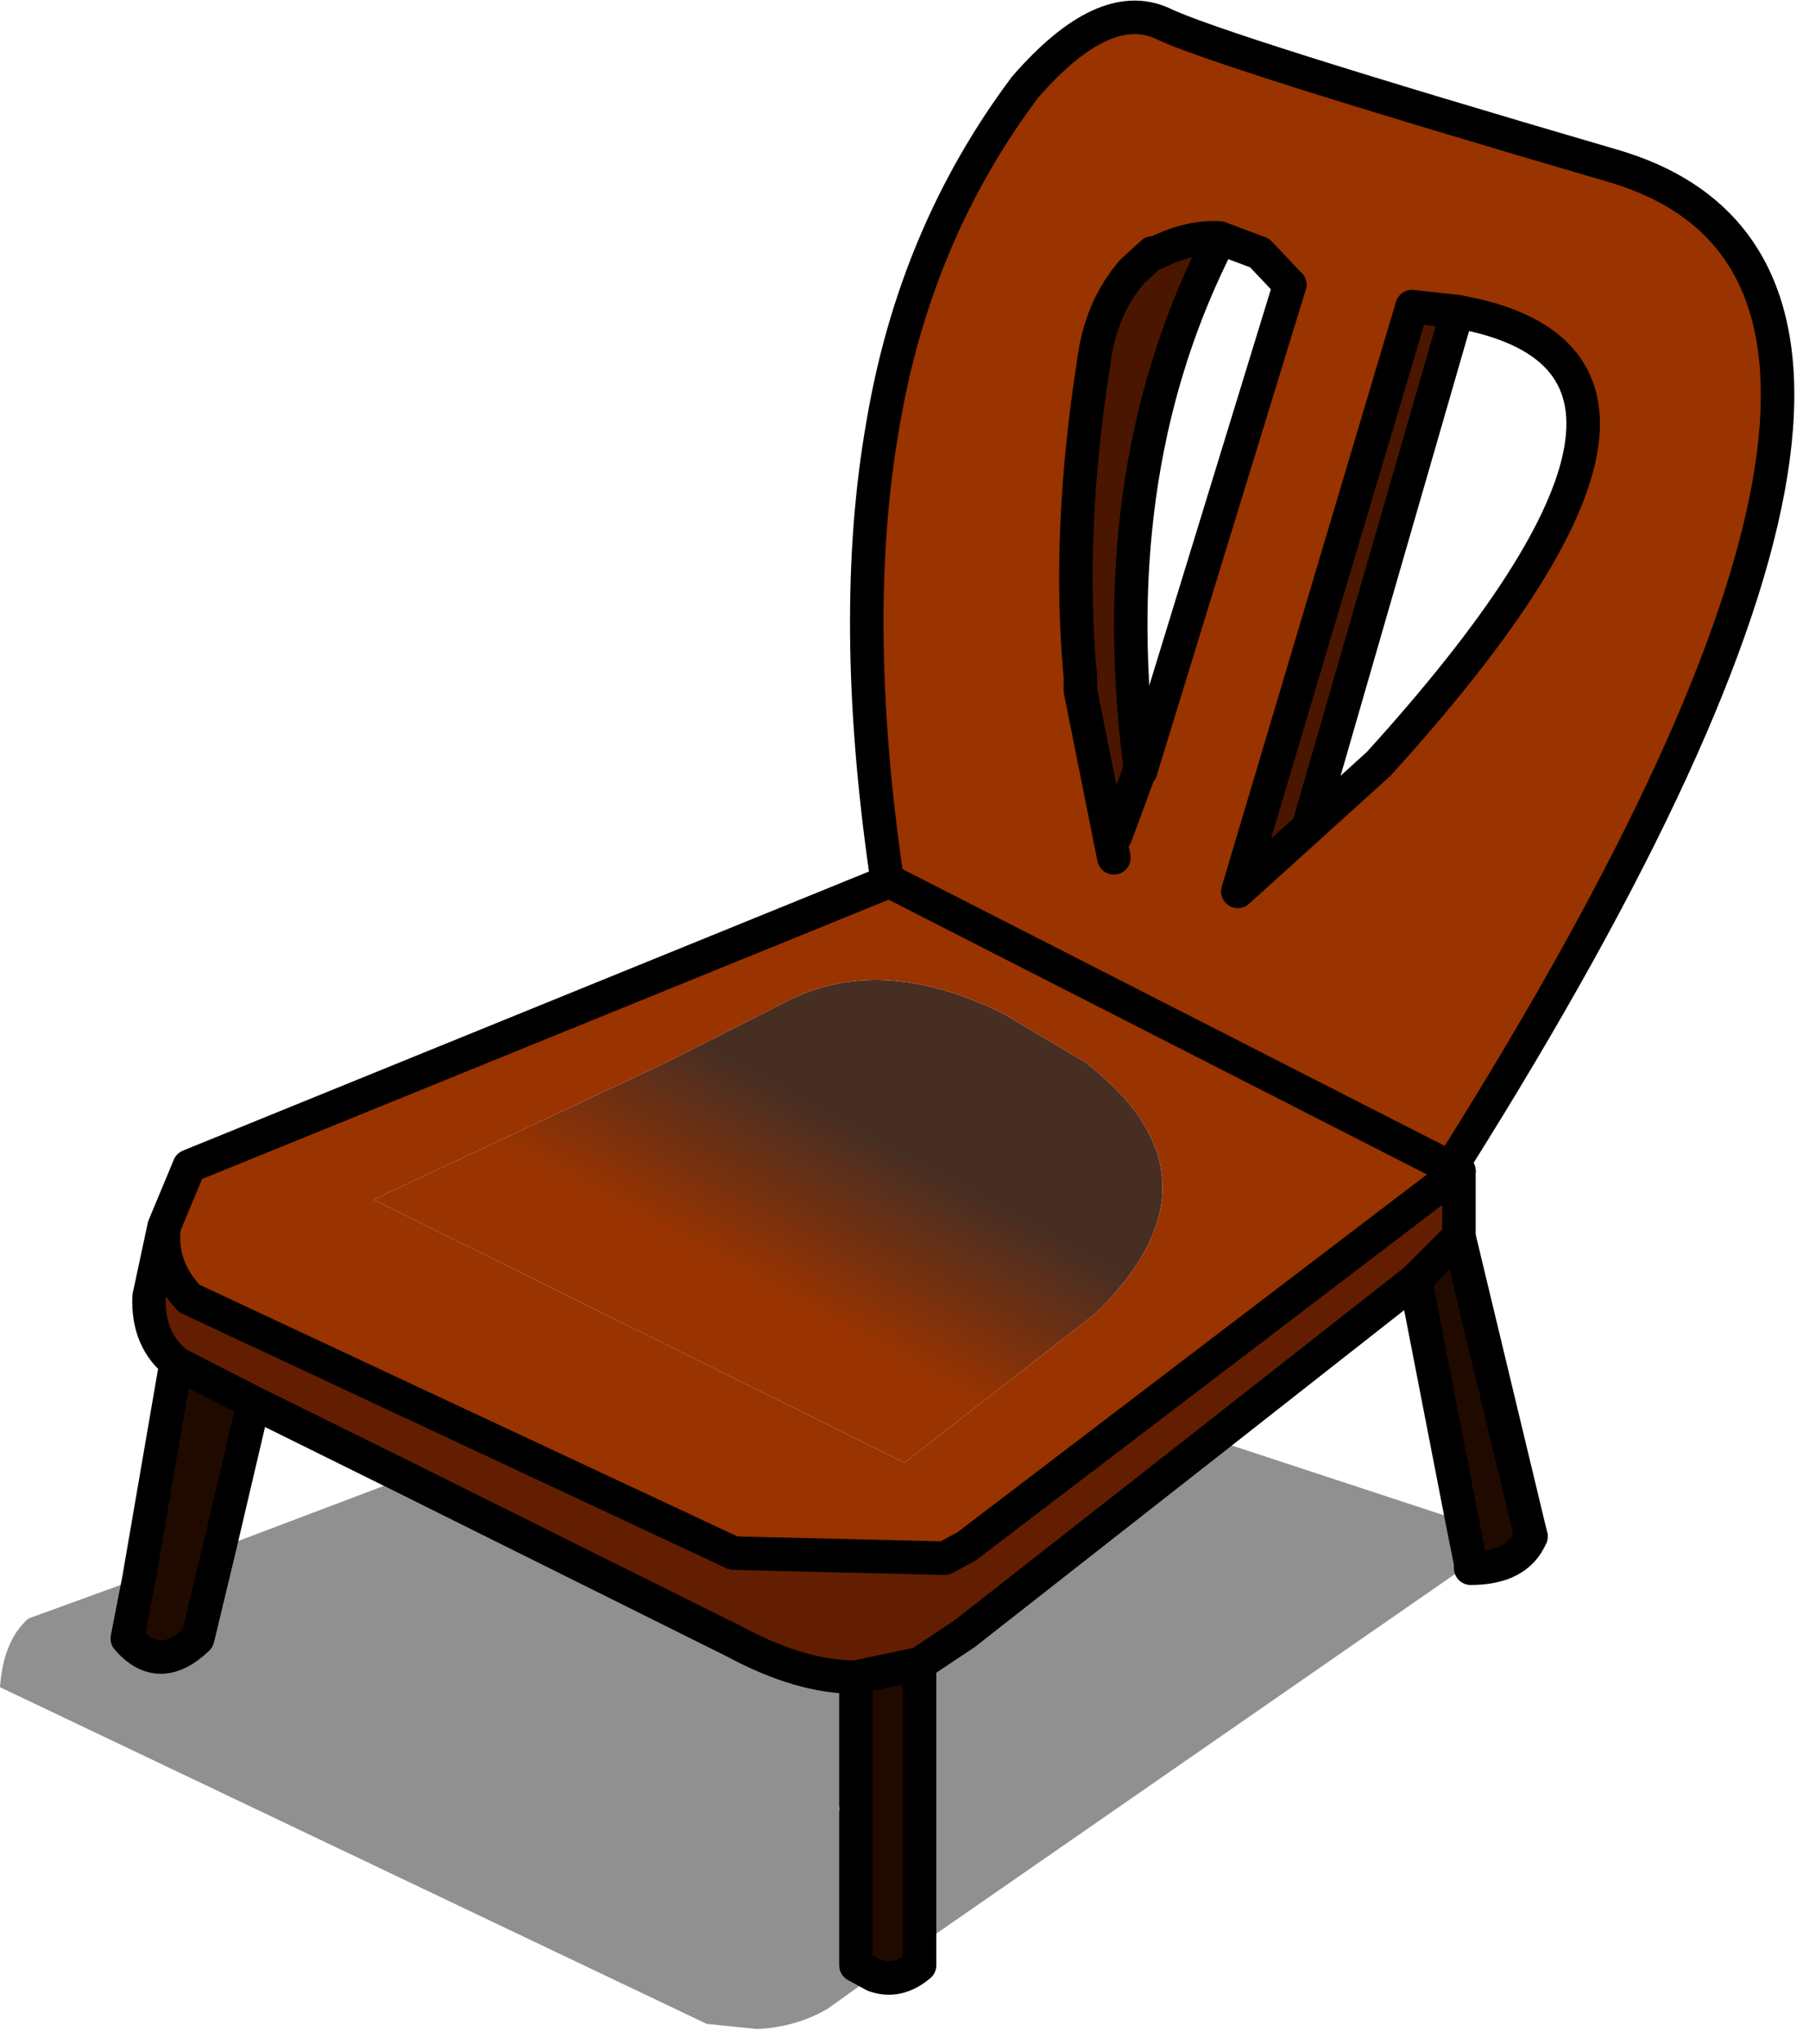 <?xml version="1.0" encoding="utf-8"?>
<svg version="1.1" id="Layer_1"
xmlns="http://www.w3.org/2000/svg"
xmlns:xlink="http://www.w3.org/1999/xlink"
xmlns:author="http://www.sothink.com"
width="54px" height="61px"
xml:space="preserve">
<g id="544" transform="matrix(1, 0, 0, 1, 21.25, 49.55)">
<path style="fill:#656565;fill-opacity:0.722" d="M22.4,-4.15L22.65 -2.9L6.2 8.5L6.2 0.1L7.55 -0.8L14.95 -6.6L22.4 -4.15M-9.15,-5.45L0.7 -0.55Q2.65 0.5 4.3 0.5L4.3 4.3L4.3 4.55L4.3 9.1L4.85 9.4L3.45 10.4Q2.5 10.95 1.35 11L-0.15 10.85L-21.25 0.8Q-21.15 -0.6 -20.4 -1.25L-17.1 -2.45L-17.45 -0.65Q-16.5 0.45 -15.35 -0.65L-14.7 -3.35L-9.15 -5.45" />
<linearGradient
id="LinearGradID_2039" gradientUnits="userSpaceOnUse" gradientTransform="matrix(-0.002, 0.004, 0.011, 0.006, 2.45, -14.8)" spreadMethod ="pad" x1="-819.2" y1="0" x2="819.2" y2="0" >
<stop  offset="0.247" style="stop-color:#472E23;stop-opacity:1" />
<stop  offset="1" style="stop-color:#993300;stop-opacity:1" />
</linearGradient>
<path style="fill:url(#LinearGradID_2039) " d="M8.7,-19.3L11.15 -17.85Q15.6 -14.4 11.45 -10.35L5.75 -5.9L-10.1 -13.75L-1.35 -17.85L2.4 -19.75Q5.15 -21.05 8.7 -19.3" />
<path style="fill:#993300;fill-opacity:1" d="M19.9,-26.75Q30.8 -38.75 22.25 -40.25L20.9 -40.4L15.7 -22.95L17.8 -24.85L19.9 -26.75M11,-29.35L11.15 -29.4L12.05 -24.6L12.75 -26.5L12.8 -26.55L17.25 -41.05L16.35 -42L15.15 -42.45Q14.25 -42.5 13.25 -42L13.15 -42L12.55 -41.45Q11.6 -40.35 11.4 -38.75Q10.6 -33.65 11 -29.35M5.2,-23.5Q4.1 -31.15 5.1 -36.85Q6.05 -42.55 9.35 -46.95Q11.7 -49.65 13.45 -48.85Q15.1 -48.05 26.9 -44.6Q38.7 -41.15 22.15 -14.85L5.2 -23.5M22.25,-14.6L22.3 -14.6L7.6 -3.4L6.95 -3.05L0.65 -3.2L-15.6 -10.8Q-16.5 -11.75 -16.35 -12.95L-15.6 -14.75L5.3 -23.25L22.25 -14.6M2.4,-19.75L-1.35 -17.85L-10.1 -13.75L5.75 -5.9L11.45 -10.35Q15.6 -14.4 11.15 -17.85L8.7 -19.3Q5.15 -21.05 2.4 -19.75" />
<path style="fill:#631E01;fill-opacity:1" d="M4.3,0.5Q2.65 0.5 0.7 -0.55L-9.15 -5.45L-13.7 -7.7L-15.95 -8.85Q-16.85 -9.55 -16.8 -10.85L-16.35 -12.95Q-16.5 -11.75 -15.6 -10.8L0.65 -3.2L6.95 -3.05L7.6 -3.4L22.3 -14.6L22.3 -12.65L21 -11.35L14.95 -6.6L7.55 -0.8L6.2 0.1L4.3 0.5" />
<path style="fill:#200A00;fill-opacity:1" d="M24.45,-3.7Q24.05 -2.75 22.65 -2.75L22.65 -2.9L22.4 -4.15L21 -11.35L22.3 -12.65L24.45 -3.7M-14.7,-3.35L-15.35 -0.65Q-16.5 0.45 -17.45 -0.65L-17.1 -2.45L-16.05 -8.55L-15.95 -8.85L-13.7 -7.7L-13.75 -7.4L-14.7 -3.35M4.3,0.5L6.2 0.1L6.2 8.5L6.2 9.1Q5.55 9.65 4.85 9.4L4.3 9.1L4.3 4.55L4.3 4.3L4.3 0.5" />
<path style="fill:#4A1600;fill-opacity:1" d="M17.8,-24.85L15.7 -22.95L20.9 -40.4L22.25 -40.25L17.8 -24.85M11.4,-38.75Q11.6 -40.35 12.55 -41.45L13.15 -42L13.25 -42Q14.25 -42.5 15.15 -42.45L14.95 -42Q11.65 -35.25 12.8 -26.55L12.75 -26.5L12.05 -24.6L11.15 -29.4Q10.75 -33.5 11.4 -38.75" />
<path style="fill:none;stroke-width:1;stroke-linecap:round;stroke-linejoin:round;stroke-miterlimit:3;stroke:#000000;stroke-opacity:1" d="M17.8,-24.85L15.7 -22.95L20.9 -40.4L22.25 -40.25Q30.8 -38.75 19.9 -26.75L17.8 -24.85M17.25,-41.05L12.8 -26.55M12.75,-26.5L12.05 -24.6M11.4,-38.75Q10.6 -33.65 11 -29.35L11 -28.95L12 -23.95M5.2,-23.5Q4.1 -31.15 5.1 -36.85Q6.05 -42.55 9.35 -46.95Q11.7 -49.65 13.45 -48.85Q15.1 -48.05 26.9 -44.6Q38.7 -41.15 22.15 -14.85M-16.35,-12.95L-15.6 -14.75L5.3 -23.25L22.25 -14.6L22.3 -14.6L7.6 -3.4L6.95 -3.05L0.65 -3.2L-15.6 -10.8Q-16.5 -11.75 -16.35 -12.95L-16.8 -10.85Q-16.85 -9.55 -15.95 -8.85L-13.7 -7.7L-9.15 -5.45L0.7 -0.55Q2.65 0.5 4.3 0.5L6.2 0.1L7.55 -0.8L14.95 -6.6L21 -11.35L22.3 -12.65M6.2,0.1L6.2 8.5M24.45,-3.7Q24.05 -2.75 22.65 -2.75L22.65 -2.9L22.4 -4.15M21,-11.35L22.4 -4.15M4.3,4.55L4.3 9.1L4.85 9.4Q5.55 9.65 6.2 9.1L6.2 8.5M4.3,0.5L4.3 4.3M-14.7,-3.35L-15.35 -0.65Q-16.5 0.45 -17.45 -0.65L-17.1 -2.45L-16.05 -8.55M-14.7,-3.35L-13.75 -7.4" />
<path style="fill:none;stroke-width:1;stroke-linecap:round;stroke-linejoin:round;stroke-miterlimit:3;stroke:#000000;stroke-opacity:1" d="M17.8,-24.85L22.25 -40.25M11.4,-38.75Q11.6 -40.35 12.55 -41.45L13.15 -42L13.25 -42Q14.25 -42.5 15.15 -42.45L16.35 -42L17.25 -41.05M15.15,-42.45L14.95 -42Q11.65 -35.25 12.8 -26.55L12.75 -26.5M22.3,-12.65L22.3 -14.6M22.3,-12.65L24.45 -3.7" />
</g>
</svg>

